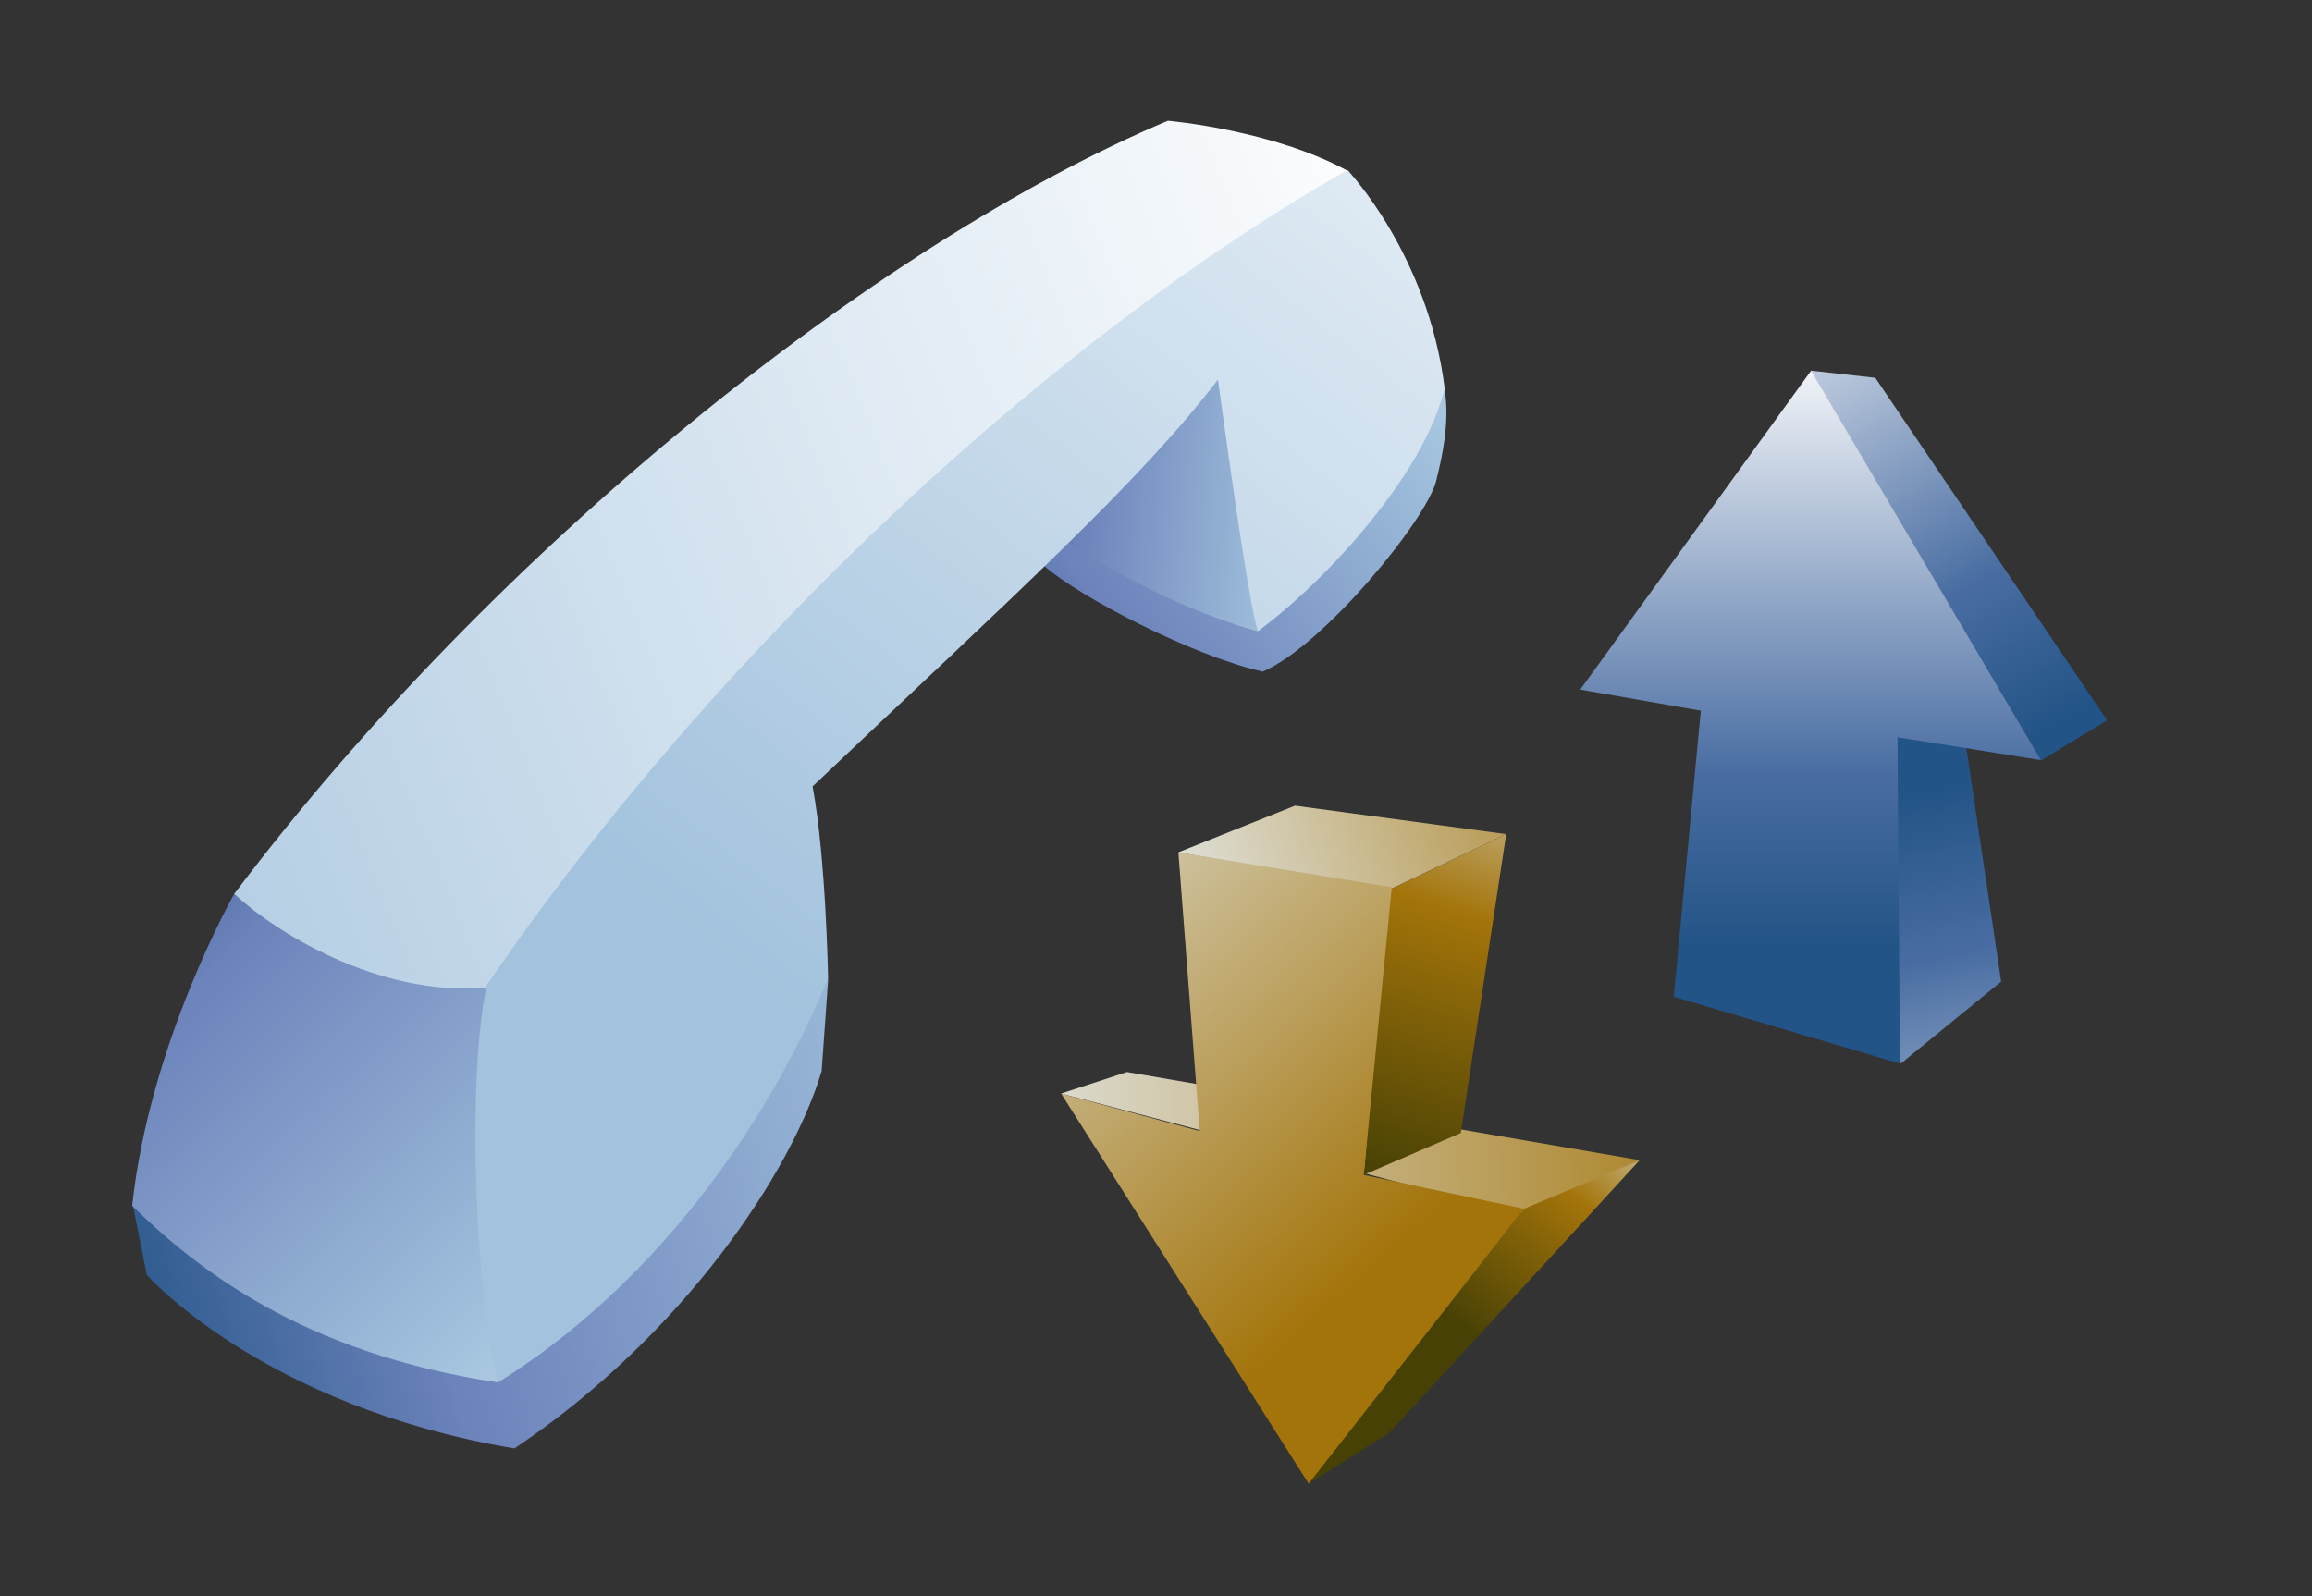 <?xml version="1.0" encoding="UTF-8"?>
<svg xmlns="http://www.w3.org/2000/svg" xmlns:xlink="http://www.w3.org/1999/xlink" contentScriptType="text/ecmascript" width="84" baseProfile="tiny" zoomAndPan="magnify" contentStyleType="text/css" viewBox="0 0 84 58" height="58" preserveAspectRatio="xMidYMid meet" version="1.1">
    <rect x="0" y="0" width="84" height="58" fill="#333333" stroke="none"/>
    <g>
        <linearGradient x1="-683.451" gradientTransform="matrix(1.19 0 0 -1.19 875.673 1344.9)" y1="1123.546" x2="-708.769" gradientUnits="userSpaceOnUse" y2="1104.521" xlink:type="simple" xlink:actuate="onLoad" id="XMLID_15_" xlink:show="other">
            <stop stop-color="#ffffff" offset="0"/>
            <stop stop-color="#a2c2dd" offset="0.35"/>
            <stop stop-color="#6c83bb" offset="0.7"/>
            <stop stop-color="#003d6d" offset="1"/>
        </linearGradient>
        <path fill="url(#XMLID_15_)" d="M 52.482 14.12 L 38.81 19.727 L 37.933 20.564 C 39.253 21.707 43.306 23.825 45.878 24.405 C 48.077 23.463 51.825 18.901 52.184 17.461 C 52.586 15.851 52.61 14.935 52.482 14.12 z "/>
        <linearGradient x1="-690.371" gradientTransform="matrix(1.19 0 0 -1.19 875.673 1344.9)" y1="1113.905" x2="-708.155" gradientUnits="userSpaceOnUse" y2="1115.364" xlink:type="simple" xlink:actuate="onLoad" id="XMLID_16_" xlink:show="other">
            <stop stop-color="#ffffff" offset="0"/>
            <stop stop-color="#a2c2dd" offset="0.35"/>
            <stop stop-color="#6c83bb" offset="0.7"/>
            <stop stop-color="#003d6d" offset="1"/>
        </linearGradient>
        <path fill="url(#XMLID_16_)" d="M 44.465 13.267 L 38.452 19.469 C 40.855 21.145 43.74 22.407 45.715 22.946 L 44.465 13.267 z "/>
        <linearGradient x1="-688.816" gradientTransform="matrix(1.19 0 0 -1.19 875.673 1344.9)" y1="1099.943" x2="-737.261" gradientUnits="userSpaceOnUse" y2="1086.52" xlink:type="simple" xlink:actuate="onLoad" id="XMLID_17_" xlink:show="other">
            <stop stop-color="#ffffff" offset="0"/>
            <stop stop-color="#a2c2dd" offset="0.35"/>
            <stop stop-color="#6c83bb" offset="0.7"/>
            <stop stop-color="#003d6d" offset="1"/>
        </linearGradient>
        <path fill="url(#XMLID_17_)" d="M 30.089 35.585 L 4.832 43.815 L 5.332 46.326 C 5.332 46.326 9.516 51.089 18.69 52.631 C 24.825 48.529 28.783 42.547 29.852 38.914 L 30.089 35.585 z "/>
        <linearGradient x1="-710.821" gradientTransform="matrix(1.19 0 0 -1.19 875.673 1344.9)" y1="1080.652" x2="-737.864" gradientUnits="userSpaceOnUse" y2="1108.489" xlink:type="simple" xlink:actuate="onLoad" id="XMLID_18_" xlink:show="other">
            <stop stop-color="#ffffff" offset="0"/>
            <stop stop-color="#a2c2dd" offset="0.35"/>
            <stop stop-color="#6c83bb" offset="0.7"/>
            <stop stop-color="#003d6d" offset="1"/>
        </linearGradient>
        <path fill="url(#XMLID_18_)" d="M 4.802 43.815 C 5.437 37.88 8.512 32.477 8.512 32.477 L 17.83 35.65 L 18.093 50.234 C 10.949 49.164 7.115 46.067 4.802 43.815 z "/>
        <linearGradient x1="-688.076" gradientTransform="matrix(1.19 0 0 -1.19 875.673 1344.9)" y1="1121.714" x2="-740.282" gradientUnits="userSpaceOnUse" y2="1100.799" xlink:type="simple" xlink:actuate="onLoad" id="XMLID_19_" xlink:show="other">
            <stop stop-color="#ffffff" offset="0"/>
            <stop stop-color="#ffffff" offset="0.05"/>
            <stop stop-color="#a2c2dd" offset="1"/>
        </linearGradient>
        <path fill="url(#XMLID_19_)" d="M 8.512 32.478 C 9.919 33.809 13.723 36.236 17.681 35.886 L 49.014 6.236 C 46.285 4.718 42.431 4.387 42.431 4.387 C 31.769 8.884 17.911 20.014 8.512 32.478 z "/>
        <linearGradient x1="-682.077" gradientTransform="matrix(1.19 0 0 -1.19 875.673 1344.9)" y1="1139.22" x2="-712.686" gradientUnits="userSpaceOnUse" y2="1099.806" xlink:type="simple" xlink:actuate="onLoad" id="XMLID_20_" xlink:show="other">
            <stop stop-color="#ffffff" offset="0"/>
            <stop stop-color="#ffffff" offset="0.05"/>
            <stop stop-color="#a2c2dd" offset="1"/>
        </linearGradient>
        <path fill="url(#XMLID_20_)" d="M 18.094 50.234 C 17.281 47.22 16.945 39.187 17.687 35.793 C 26.272 23.235 38.629 12.018 48.957 6.181 C 48.957 6.181 51.876 9.224 52.487 14.104 C 51.768 17.19 48.189 21.104 45.707 22.933 C 45.377 22.185 44.251 13.793 44.251 13.793 C 41.399 17.527 36.897 21.585 29.522 28.576 C 30.01 31.165 30.087 35.553 30.087 35.553 C 27.723 41.262 23.517 46.855 18.094 50.234 z "/>
        <linearGradient x1="-700.178" gradientTransform="matrix(1.19 0 0 -1.19 875.673 1344.9)" y1="1101.919" x2="-684.625" gradientUnits="userSpaceOnUse" y2="1107.27" xlink:type="simple" xlink:actuate="onLoad" id="XMLID_21_" xlink:show="other">
            <stop stop-color="#e2e6e4" offset="0"/>
            <stop stop-color="#a3740a" offset="1"/>
        </linearGradient>
        <polygon fill="url(#XMLID_21_)" points="54.724,30.31 47.053,29.276 42.813,30.97 50.409,32.364  "/>
        <linearGradient x1="-706.17" gradientTransform="matrix(1.19 0 0 -1.19 875.673 1344.9)" y1="1094.564" x2="-681.206" gradientUnits="userSpaceOnUse" y2="1095.16" xlink:type="simple" xlink:actuate="onLoad" id="XMLID_22_" xlink:show="other">
            <stop stop-color="#e2e6e4" offset="0"/>
            <stop stop-color="#a3740a" offset="1"/>
        </linearGradient>
        <polygon fill="url(#XMLID_22_)" points="59.573,42.156 40.944,38.954 38.552,39.736 55.21,44.117  "/>
        <linearGradient x1="-684.501" gradientTransform="matrix(1.19 0 0 -1.19 875.673 1344.9)" y1="1096.966" x2="-691.234" gradientUnits="userSpaceOnUse" y2="1088.748" xlink:type="simple" xlink:actuate="onLoad" id="XMLID_23_" xlink:show="other">
            <stop stop-color="#e6eef4" offset="0"/>
            <stop stop-color="#a3740a" offset="0.44"/>
            <stop stop-color="#474105" offset="0.94"/>
            <stop stop-color="#474105" offset="1"/>
        </linearGradient>
        <polygon fill="url(#XMLID_23_)" points="50.479,52.063 47.546,53.912 55.372,43.923 59.573,42.156  "/>
        <linearGradient x1="-688.75" gradientTransform="matrix(1.19 0 0 -1.19 875.673 1344.9)" y1="1109.359" x2="-693.903" gradientUnits="userSpaceOnUse" y2="1093.106" xlink:type="simple" xlink:actuate="onLoad" id="XMLID_24_" xlink:show="other">
            <stop stop-color="#e6eef4" offset="0"/>
            <stop stop-color="#a3740a" offset="0.44"/>
            <stop stop-color="#474105" offset="0.94"/>
            <stop stop-color="#474105" offset="1"/>
        </linearGradient>
        <polygon fill="url(#XMLID_24_)" points="49.546,42.691 53.074,41.17 54.724,30.31 50.451,32.349  "/>
        <linearGradient x1="-706.562" gradientTransform="matrix(1.19 0 0 -1.19 875.673 1344.9)" y1="1107.165" x2="-693.087" gradientUnits="userSpaceOnUse" y2="1092.111" xlink:type="simple" xlink:actuate="onLoad" id="XMLID_25_" xlink:show="other">
            <stop stop-color="#e2e6e4" offset="0"/>
            <stop stop-color="#a3740a" offset="1"/>
        </linearGradient>
        <polygon fill="url(#XMLID_25_)" points="43.589,41.1 42.813,30.97 50.566,32.24 49.546,42.691 55.372,43.923 47.546,53.912    38.552,39.736  "/>
        <linearGradient x1="-673.712" gradientTransform="matrix(1.19 0 0 -1.19 875.673 1344.9)" y1="1088.326" x2="-677.38" gradientUnits="userSpaceOnUse" y2="1106.098" xlink:type="simple" xlink:actuate="onLoad" id="XMLID_26_" xlink:show="other">
            <stop stop-color="#ffffff" offset="0"/>
            <stop stop-color="#496da2" offset="0.71"/>
            <stop stop-color="#235487" offset="0.99"/>
            <stop stop-color="#235487" offset="1"/>
        </linearGradient>
        <polygon fill="url(#XMLID_26_)" points="69.06,38.647 72.706,35.668 71.405,26.926 68.205,26.022  "/>
        <linearGradient x1="-681.411" gradientTransform="matrix(1.19 0 0 -1.19 875.673 1344.9)" y1="1123.493" x2="-673.012" gradientUnits="userSpaceOnUse" y2="1107.938" xlink:type="simple" xlink:actuate="onLoad" id="XMLID_27_" xlink:show="other">
            <stop stop-color="#ffffff" offset="0"/>
            <stop stop-color="#496da2" offset="0.71"/>
            <stop stop-color="#235487" offset="0.99"/>
            <stop stop-color="#235487" offset="1"/>
        </linearGradient>
        <polygon fill="url(#XMLID_27_)" points="74.152,27.636 76.555,26.172 68.134,13.729 65.79,13.467  "/>
        <linearGradient x1="-680.308" gradientTransform="matrix(1.19 0 0 -1.19 875.673 1344.9)" y1="1119.962" x2="-680.308" gradientUnits="userSpaceOnUse" y2="1101.058" xlink:type="simple" xlink:actuate="onLoad" id="XMLID_28_" xlink:show="other">
            <stop stop-color="#ffffff" offset="0"/>
            <stop stop-color="#496da2" offset="0.71"/>
            <stop stop-color="#235487" offset="0.99"/>
            <stop stop-color="#235487" offset="1"/>
        </linearGradient>
        <polygon fill="url(#XMLID_28_)" points="68.938,26.788 69.031,38.647 60.811,36.217 61.794,25.825 57.414,25.057 65.803,13.467    74.152,27.621  "/>
        <rect width="84" fill="none" height="58"/>
    </g>
</svg>
